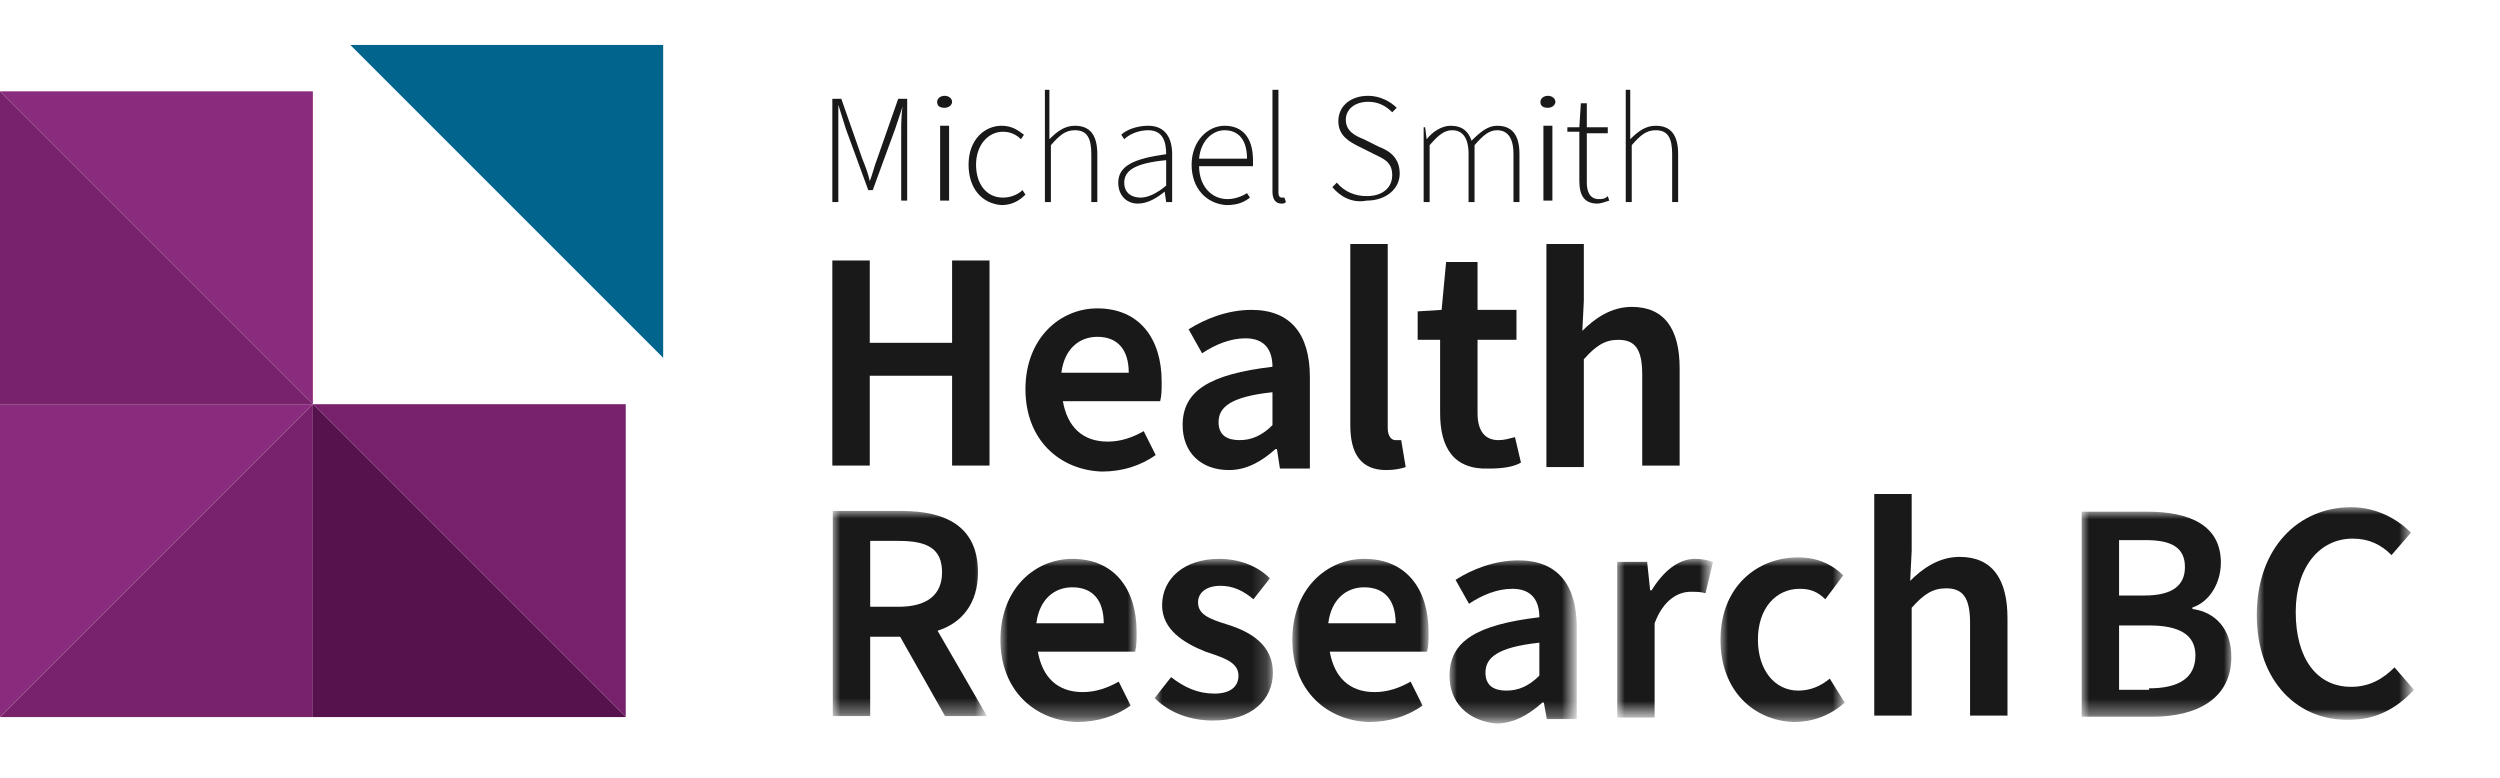 <?xml version="1.0" encoding="utf-8"?>
<!-- Generator: Adobe Illustrator 26.2.1, SVG Export Plug-In . SVG Version: 6.00 Build 0)  -->
<svg version="1.1" id="Layer_1" xmlns="http://www.w3.org/2000/svg" xmlns:xlink="http://www.w3.org/1999/xlink" x="0px" y="0px"
	 viewBox="0 0 167 52" style="enable-background:new 0 0 167 52;" xml:space="preserve">
<style type="text/css">
	.st0{fill-rule:evenodd;clip-rule:evenodd;fill:#8A2C7D;}
	.st1{fill-rule:evenodd;clip-rule:evenodd;fill:#78226B;}
	.st2{fill-rule:evenodd;clip-rule:evenodd;fill:#56124C;}
	.st3{fill-rule:evenodd;clip-rule:evenodd;fill:#00648C;}
	.st4{fill-rule:evenodd;clip-rule:evenodd;fill:#1A1919;}
	.st5{filter:url(#Adobe_OpacityMaskFilter);}
	.st6{fill-rule:evenodd;clip-rule:evenodd;fill:#FFFFFF;}
	.st7{mask:url(#mask-2_00000142872947363906446680000008515487046696477361_);fill-rule:evenodd;clip-rule:evenodd;fill:#1A1919;}
	.st8{filter:url(#Adobe_OpacityMaskFilter_00000098216091847627996080000004521057411077459366_);}
	.st9{mask:url(#mask-2_00000022523441906517111190000001410724546599141298_);fill-rule:evenodd;clip-rule:evenodd;fill:#1A1919;}
	.st10{filter:url(#Adobe_OpacityMaskFilter_00000028303685897555871680000015217264633124065954_);}
	.st11{mask:url(#mask-2_00000111889324403286426230000005743725726874099624_);fill-rule:evenodd;clip-rule:evenodd;fill:#1A1919;}
	.st12{filter:url(#Adobe_OpacityMaskFilter_00000139991341539221820110000007605207127655649970_);}
	.st13{mask:url(#mask-2_00000120561315323453811050000003033024361878203579_);fill-rule:evenodd;clip-rule:evenodd;fill:#1A1919;}
	.st14{filter:url(#Adobe_OpacityMaskFilter_00000170263286942058407810000001658870399358451898_);}
	.st15{mask:url(#mask-2_00000169543907398545513350000002136752139948200617_);fill-rule:evenodd;clip-rule:evenodd;fill:#1A1919;}
	.st16{filter:url(#Adobe_OpacityMaskFilter_00000050642258083140441770000004600030293939722138_);}
	.st17{mask:url(#mask-2_00000036947385117810158500000011281402721923971501_);fill-rule:evenodd;clip-rule:evenodd;fill:#1A1919;}
	.st18{filter:url(#Adobe_OpacityMaskFilter_00000101782534320262993460000007916814571769882762_);}
	.st19{mask:url(#mask-2_00000165204932770613502890000015051308155386983043_);fill-rule:evenodd;clip-rule:evenodd;fill:#1A1919;}
	.st20{filter:url(#Adobe_OpacityMaskFilter_00000145769376362285885330000008704678946107563664_);}
	.st21{mask:url(#mask-4_00000152968008415043025770000008840103765281794474_);fill-rule:evenodd;clip-rule:evenodd;fill:#1A1919;}
	.st22{filter:url(#Adobe_OpacityMaskFilter_00000098926596370454489640000002912238920070506165_);}
	.st23{mask:url(#mask-4_00000047028942379783773650000000167590036782649218_);fill-rule:evenodd;clip-rule:evenodd;fill:#1A1919;}
</style>
<g id="Page-1">
	<g id="logo-update---MSFHR" transform="translate(-98, -30)">
		<g id="Group_00000000186598054735458410000002143384302322369725_" transform="translate(98, 23.177)">
			<g id="Group-2" transform="translate(-0, -0)">
				<g id="MSHRBC_CMYK" transform="translate(-0, 9.823)">
					<polyline id="Fill-1" class="st0" points="0,24 20.9,24 0,44.9 0,24 					"/>
					<polyline id="Fill-2" class="st1" points="41.8,44.9 20.9,24 41.8,24 41.8,44.9 					"/>
					<polyline id="Fill-3" class="st0" points="0,3.1 20.9,3.1 20.9,24 0,3.1 					"/>
					<polyline id="Fill-4" class="st1" points="20.9,24 20.9,44.9 0,44.9 20.9,24 					"/>
					<polyline id="Fill-5" class="st2" points="41.8,44.9 20.9,44.9 20.9,24 41.8,44.9 					"/>
					<polyline id="Fill-6" class="st1" points="0,3.1 20.9,24 0,24 0,3.1 					"/>
					<polyline id="Fill-7" class="st3" points="44.3,20.9 23.4,0 44.3,0 44.3,20.9 					"/>
					<path id="Fill-8" class="st4" d="M55.6,3.6h0.6l1.4,4c0.2,0.5,0.4,1,0.5,1.5h0c0.2-0.5,0.3-1,0.5-1.5l1.4-4h0.6v6.8h-0.4V5.9
						c0-0.5,0-1.3,0.1-1.8h0l-0.5,1.5l-1.5,4.1H58l-1.5-4.1L56,4h0C56,4.6,56,5.3,56,5.9v4.6h-0.4V3.6"/>
					<path id="Fill-9" class="st4" d="M62.8,10.4h0.6v-5h-0.6V10.4z M62.6,3.8c0-0.2,0.2-0.4,0.5-0.4s0.5,0.2,0.5,0.4
						c0,0.2-0.2,0.4-0.5,0.4S62.6,4.1,62.6,3.8L62.6,3.8z"/>
					<path id="Fill-10" class="st4" d="M64.7,8c0-1.7,1.1-2.6,2.2-2.6c0.7,0,1.1,0.3,1.5,0.6l-0.2,0.3c-0.3-0.3-0.7-0.5-1.2-0.5
						c-1,0-1.8,0.9-1.8,2.2c0,1.3,0.7,2.2,1.8,2.2c0.5,0,1-0.2,1.3-0.5l0.2,0.3c-0.4,0.4-0.9,0.7-1.6,0.7C65.6,10.6,64.7,9.6,64.7,8
						"/>
					<path id="Fill-11" class="st4" d="M69.7,3h0.4v2.2l0,1.1c0.5-0.5,1-0.9,1.7-0.9c1,0,1.5,0.6,1.5,1.9v3.2h-0.4V7.3
						c0-1.1-0.3-1.6-1.1-1.6c-0.6,0-1,0.3-1.6,1v3.8h-0.4V3"/>
					<path id="Fill-12" class="st4" d="M77.9,9.4V7.7c-2.1,0.2-2.8,0.7-2.8,1.5c0,0.7,0.5,1,1.1,1C76.7,10.2,77.3,9.9,77.9,9.4z
						 M74.7,9.2c0-1.1,1-1.6,3.2-1.9c0-0.8-0.2-1.6-1.2-1.6c-0.7,0-1.3,0.3-1.6,0.6L74.9,6c0.3-0.3,1-0.6,1.8-0.6
						c1.2,0,1.6,0.9,1.6,1.9v3.2h-0.4l-0.1-0.7h0c-0.5,0.4-1.1,0.8-1.8,0.8C75.3,10.6,74.7,10.1,74.7,9.2L74.7,9.2z"/>
					<path id="Fill-13" class="st4" d="M83.3,7.6c0-1.3-0.6-1.9-1.5-1.9c-0.8,0-1.6,0.7-1.7,1.9H83.3z M79.6,8
						c0-1.6,1.1-2.6,2.2-2.6c1.2,0,1.9,0.8,1.9,2.3c0,0.1,0,0.2,0,0.4h-3.6c0,1.3,0.8,2.2,1.9,2.2c0.5,0,1-0.2,1.3-0.4l0.2,0.3
						c-0.4,0.3-0.8,0.5-1.6,0.5C80.6,10.6,79.6,9.6,79.6,8L79.6,8z"/>
					<path id="Fill-14" class="st4" d="M85,9.8V3h0.4v6.9c0,0.2,0.1,0.3,0.2,0.3c0,0,0.1,0,0.2,0l0.1,0.3c-0.1,0.1-0.2,0.1-0.3,0.1
						C85.2,10.6,85,10.3,85,9.8"/>
					<path id="Fill-15" class="st4" d="M89,9.5l0.3-0.3c0.5,0.6,1.2,0.9,2,0.9c1.1,0,1.7-0.6,1.7-1.4c0-0.9-0.6-1.1-1.2-1.4l-1-0.5
						c-0.6-0.3-1.4-0.7-1.4-1.7c0-1,0.8-1.7,2-1.7c0.8,0,1.5,0.4,1.9,0.8l-0.3,0.3c-0.4-0.4-0.9-0.7-1.6-0.7c-0.9,0-1.5,0.5-1.5,1.2
						c0,0.8,0.7,1.1,1.2,1.3l1,0.5c0.8,0.3,1.4,0.8,1.4,1.8c0,1-0.9,1.8-2.2,1.8C90.3,10.6,89.5,10.1,89,9.5"/>
					<path id="Fill-16" class="st4" d="M94.8,5.5h0.4l0.1,0.8h0c0.4-0.5,1-0.9,1.6-0.9c0.8,0,1.2,0.4,1.4,1c0.6-0.6,1.1-1,1.7-1
						c1,0,1.5,0.6,1.5,1.9v3.2h-0.4V7.3c0-1.1-0.4-1.6-1.1-1.6c-0.5,0-0.9,0.3-1.5,1v3.8h-0.4V7.3c0-1.1-0.4-1.6-1.1-1.6
						c-0.5,0-0.9,0.3-1.5,1v3.8h-0.4V5.5"/>
					<path id="Fill-17" class="st4" d="M103.1,10.4h0.6v-5h-0.6V10.4z M102.9,3.8c0-0.2,0.2-0.4,0.5-0.4s0.5,0.2,0.5,0.4
						c0,0.2-0.2,0.4-0.5,0.4S102.9,4.1,102.9,3.8L102.9,3.8z"/>
					<path id="Fill-18" class="st4" d="M105.5,9.1V5.8h-0.8V5.5l0.8,0l0.1-1.6h0.4v1.6h1.4v0.4h-1.4v3.3c0,0.6,0.2,1.1,0.8,1.1
						c0.2,0,0.4,0,0.6-0.2l0.1,0.3c-0.3,0.1-0.6,0.2-0.8,0.2C105.8,10.6,105.5,10,105.5,9.1"/>
					<path id="Fill-19" class="st4" d="M108.5,3h0.4v2.2l0,1.1c0.5-0.5,1-0.9,1.7-0.9c1,0,1.5,0.6,1.5,1.9v3.2h-0.4V7.3
						c0-1.1-0.3-1.6-1.1-1.6c-0.6,0-1,0.3-1.6,1v3.8h-0.4V3"/>
					<polyline id="Fill-20" class="st4" points="55.6,14.4 58.1,14.4 58.1,19.9 63.6,19.9 63.6,14.4 66.1,14.4 66.1,28.1 63.6,28.1 
						63.6,22.1 58.1,22.1 58.1,28.1 55.6,28.1 55.6,14.4 					"/>
					<path id="Fill-21" class="st4" d="M75.4,21.9c0-1.5-0.7-2.4-2.1-2.4c-1.2,0-2.2,0.8-2.4,2.4H75.4z M68.5,23
						c0-3.4,2.3-5.4,4.8-5.4c2.8,0,4.3,2,4.3,4.9c0,0.5,0,0.9-0.1,1.3H71c0.3,1.7,1.3,2.7,3,2.7c0.9,0,1.7-0.3,2.4-0.7l0.8,1.6
						c-1,0.7-2.2,1.1-3.6,1.1C70.8,28.4,68.5,26.4,68.5,23L68.5,23z"/>
					<path id="Fill-22" class="st4" d="M85,25.4v-2.2c-2.8,0.3-3.6,1-3.6,2c0,0.9,0.6,1.2,1.4,1.2C83.6,26.4,84.3,26.1,85,25.4z
						 M79,25.4c0-2.3,1.8-3.4,6-3.9c0-1.1-0.5-1.9-1.8-1.9c-1,0-2,0.4-2.9,1l-0.9-1.6c1.1-0.7,2.6-1.3,4.2-1.3
						c2.6,0,3.9,1.6,3.9,4.5v6.1h-2L85.3,27h-0.1c-0.9,0.8-1.9,1.4-3.1,1.4C80.2,28.4,79,27.2,79,25.4L79,25.4z"/>
					<path id="Fill-23" class="st4" d="M90.2,25.4V13.3h2.5v12.3c0,0.6,0.3,0.8,0.5,0.8c0.1,0,0.2,0,0.4,0l0.3,1.8
						c-0.3,0.1-0.7,0.2-1.3,0.2C90.9,28.4,90.2,27.3,90.2,25.4"/>
					<path id="Fill-24" class="st4" d="M96.2,24.6v-4.9h-1.5v-1.9l1.6-0.1l0.3-3.2h2.1v3.2h2.6v2h-2.6v4.9c0,1.2,0.5,1.8,1.4,1.8
						c0.4,0,0.7-0.1,1.1-0.2l0.4,1.7c-0.5,0.3-1.3,0.4-2.1,0.4C97.1,28.4,96.2,26.9,96.2,24.6"/>
					<path id="Fill-25" class="st4" d="M103.3,13.3h2.5v3.8l-0.1,2c0.8-0.8,1.9-1.6,3.3-1.6c2.2,0,3.2,1.5,3.2,4.1v6.5h-2.5V22
						c0-1.7-0.5-2.3-1.6-2.3c-0.9,0-1.5,0.4-2.3,1.3v7.2h-2.5V13.3"/>
					<g id="Group-34" transform="translate(55.629, 31.132)">
						<g id="Clip-27">
						</g>
						<defs>
							<filter id="Adobe_OpacityMaskFilter" filterUnits="userSpaceOnUse" x="0" y="0" width="10.3" height="13.8">
								<feColorMatrix  type="matrix" values="1 0 0 0 0  0 1 0 0 0  0 0 1 0 0  0 0 0 1 0"/>
							</filter>
						</defs>
						
							<mask maskUnits="userSpaceOnUse" x="0" y="0" width="10.3" height="13.8" id="mask-2_00000142872947363906446680000008515487046696477361_">
							<g class="st5">
								<polygon id="path-1_00000044895208325897898700000008131459281696251812_" class="st6" points="0,0 67.7,0 67.7,14 0,14 
																	"/>
							</g>
						</mask>
						<path id="Fill-26" class="st7" d="M4.4,6.4c1.9,0,2.9-0.8,2.9-2.3c0-1.6-1-2.1-2.9-2.1H2.5v4.4H4.4z M0,0h4.6
							c2.9,0,5.1,1,5.1,4.1C9.7,6.2,8.6,7.5,7,8l3.3,5.7H7.5L4.5,8.4h-2v5.3H0V0L0,0z"/>
						<defs>
							
								<filter id="Adobe_OpacityMaskFilter_00000163754224938593267460000011987372003664472221_" filterUnits="userSpaceOnUse" x="11.2" y="3.2" width="9.1" height="10.9">
								<feColorMatrix  type="matrix" values="1 0 0 0 0  0 1 0 0 0  0 0 1 0 0  0 0 0 1 0"/>
							</filter>
						</defs>
						
							<mask maskUnits="userSpaceOnUse" x="11.2" y="3.2" width="9.1" height="10.9" id="mask-2_00000022523441906517111190000001410724546599141298_">
							<g style="filter:url(#Adobe_OpacityMaskFilter_00000163754224938593267460000011987372003664472221_);">
								<polygon id="path-1_00000031183154927495034650000004529086354680420530_" class="st6" points="0,0 67.7,0 67.7,14 0,14 
																	"/>
							</g>
						</mask>
						<path id="Fill-28" class="st9" d="M18.1,7.5c0-1.5-0.7-2.4-2.1-2.4c-1.2,0-2.2,0.8-2.4,2.4H18.1z M11.2,8.6
							c0-3.4,2.3-5.4,4.8-5.4c2.8,0,4.3,2,4.3,4.9c0,0.5,0,0.9-0.1,1.3h-6.5c0.3,1.7,1.3,2.7,3,2.7c0.9,0,1.7-0.3,2.4-0.7l0.8,1.6
							c-1,0.7-2.2,1.1-3.6,1.1C13.5,14,11.2,12,11.2,8.6L11.2,8.6z"/>
						<defs>
							
								<filter id="Adobe_OpacityMaskFilter_00000163048590060550271950000010480475878963286664_" filterUnits="userSpaceOnUse" x="21.5" y="3.2" width="7.9" height="10.9">
								<feColorMatrix  type="matrix" values="1 0 0 0 0  0 1 0 0 0  0 0 1 0 0  0 0 0 1 0"/>
							</filter>
						</defs>
						
							<mask maskUnits="userSpaceOnUse" x="21.5" y="3.2" width="7.9" height="10.9" id="mask-2_00000111889324403286426230000005743725726874099624_">
							<g style="filter:url(#Adobe_OpacityMaskFilter_00000163048590060550271950000010480475878963286664_);">
								<polygon id="path-1_00000138540104250222929140000000167757246288460429_" class="st6" points="0,0 67.7,0 67.7,14 0,14 
																	"/>
							</g>
						</mask>
						<path id="Fill-29" class="st11" d="M21.5,12.5l1.1-1.4c0.9,0.7,1.8,1.1,2.9,1.1c1.1,0,1.6-0.5,1.6-1.2c0-0.9-1-1.2-2.2-1.6
							C23.4,8.8,22,7.9,22,6.3c0-1.8,1.5-3.1,3.8-3.1c1.4,0,2.6,0.5,3.4,1.3l-1.1,1.4C27.4,5.3,26.7,5,25.9,5c-1,0-1.5,0.5-1.5,1.1
							c0,0.8,0.7,1.1,2,1.5c1.6,0.5,3,1.4,3,3.2c0,1.8-1.4,3.2-4,3.2C23.9,14,22.5,13.5,21.5,12.5"/>
						<defs>
							
								<filter id="Adobe_OpacityMaskFilter_00000003106404416461904330000008729565887733557896_" filterUnits="userSpaceOnUse" x="30.7" y="3.2" width="9.1" height="10.9">
								<feColorMatrix  type="matrix" values="1 0 0 0 0  0 1 0 0 0  0 0 1 0 0  0 0 0 1 0"/>
							</filter>
						</defs>
						
							<mask maskUnits="userSpaceOnUse" x="30.7" y="3.2" width="9.1" height="10.9" id="mask-2_00000120561315323453811050000003033024361878203579_">
							<g style="filter:url(#Adobe_OpacityMaskFilter_00000003106404416461904330000008729565887733557896_);">
								<polygon id="path-1_00000048477228101606695930000005395089715828964797_" class="st6" points="0,0 67.7,0 67.7,14 0,14 
																	"/>
							</g>
						</mask>
						<path id="Fill-30" class="st13" d="M37.6,7.5c0-1.5-0.7-2.4-2.1-2.4c-1.2,0-2.2,0.8-2.4,2.4H37.6z M30.7,8.6
							c0-3.4,2.3-5.4,4.8-5.4c2.8,0,4.3,2,4.3,4.9c0,0.5,0,0.9-0.1,1.3h-6.5c0.3,1.7,1.3,2.7,3,2.7c0.9,0,1.7-0.3,2.4-0.7l0.8,1.6
							c-1,0.7-2.2,1.1-3.6,1.1C33,14,30.7,12,30.7,8.6L30.7,8.6z"/>
						<defs>
							
								<filter id="Adobe_OpacityMaskFilter_00000093156093797004737960000009504578885322350013_" filterUnits="userSpaceOnUse" x="41.2" y="3.2" width="8.5" height="10.9">
								<feColorMatrix  type="matrix" values="1 0 0 0 0  0 1 0 0 0  0 0 1 0 0  0 0 0 1 0"/>
							</filter>
						</defs>
						
							<mask maskUnits="userSpaceOnUse" x="41.2" y="3.2" width="8.5" height="10.9" id="mask-2_00000169543907398545513350000002136752139948200617_">
							<g style="filter:url(#Adobe_OpacityMaskFilter_00000093156093797004737960000009504578885322350013_);">
								<polygon id="path-1_00000021815035737827102620000015753700015795523482_" class="st6" points="0,0 67.7,0 67.7,14 0,14 
																	"/>
							</g>
						</mask>
						<path id="Fill-31" class="st15" d="M47.2,11V8.8c-2.8,0.3-3.6,1-3.6,2c0,0.9,0.6,1.2,1.4,1.2C45.8,12,46.5,11.7,47.2,11z
							 M41.2,11c0-2.3,1.8-3.4,6-3.9c0-1.1-0.5-1.9-1.8-1.9c-1,0-2,0.4-2.9,1l-0.9-1.6c1.1-0.7,2.6-1.3,4.2-1.3
							c2.6,0,3.9,1.6,3.9,4.5v6.1h-2l-0.2-1.1h-0.1c-0.9,0.8-1.9,1.4-3.1,1.4C42.4,14,41.2,12.8,41.2,11L41.2,11z"/>
						<defs>
							
								<filter id="Adobe_OpacityMaskFilter_00000082367074346715753730000009208615767570276514_" filterUnits="userSpaceOnUse" x="52.4" y="3.2" width="6.4" height="10.6">
								<feColorMatrix  type="matrix" values="1 0 0 0 0  0 1 0 0 0  0 0 1 0 0  0 0 0 1 0"/>
							</filter>
						</defs>
						
							<mask maskUnits="userSpaceOnUse" x="52.4" y="3.2" width="6.4" height="10.6" id="mask-2_00000036947385117810158500000011281402721923971501_">
							<g style="filter:url(#Adobe_OpacityMaskFilter_00000082367074346715753730000009208615767570276514_);">
								<polygon id="path-1_00000069376047376536560080000006085938112139252109_" class="st6" points="0,0 67.7,0 67.7,14 0,14 
																	"/>
							</g>
						</mask>
						<path id="Fill-32" class="st17" d="M52.4,3.4h2l0.2,1.9h0.1c0.8-1.3,1.8-2.1,2.9-2.1c0.5,0,0.9,0.1,1.2,0.2l-0.5,2.1
							c-0.3-0.1-0.6-0.1-1-0.1c-0.8,0-1.8,0.5-2.4,2.1v6.3h-2.5V3.4"/>
						<defs>
							
								<filter id="Adobe_OpacityMaskFilter_00000162315788072309502050000015604399305225384358_" filterUnits="userSpaceOnUse" x="59.3" y="3.2" width="8.4" height="10.9">
								<feColorMatrix  type="matrix" values="1 0 0 0 0  0 1 0 0 0  0 0 1 0 0  0 0 0 1 0"/>
							</filter>
						</defs>
						
							<mask maskUnits="userSpaceOnUse" x="59.3" y="3.2" width="8.4" height="10.9" id="mask-2_00000165204932770613502890000015051308155386983043_">
							<g style="filter:url(#Adobe_OpacityMaskFilter_00000162315788072309502050000015604399305225384358_);">
								<polygon id="path-1_00000129904548643556680270000006790908211120054163_" class="st6" points="0,0 67.7,0 67.7,14 0,14 
																	"/>
							</g>
						</mask>
						<path id="Fill-33" class="st19" d="M59.3,8.6c0-3.5,2.4-5.5,5.2-5.5c1.3,0,2.3,0.5,3,1.2l-1.2,1.6c-0.5-0.5-1-0.7-1.7-0.7
							c-1.6,0-2.8,1.3-2.8,3.4c0,2,1.1,3.4,2.7,3.4c0.8,0,1.5-0.3,2.1-0.8l1,1.6c-1,0.9-2.2,1.3-3.4,1.3C61.5,14,59.3,12,59.3,8.6"
							/>
					</g>
					<path id="Fill-35" class="st4" d="M125.2,30h2.5v3.8l-0.1,2c0.8-0.8,1.9-1.6,3.3-1.6c2.2,0,3.2,1.5,3.2,4.1v6.5h-2.5v-6.2
						c0-1.7-0.5-2.3-1.6-2.3c-0.9,0-1.5,0.4-2.3,1.3v7.2h-2.5V30"/>
					<g id="Group-39" transform="translate(139.054, 30.88)">
						<g id="Clip-37">
						</g>
						<defs>
							
								<filter id="Adobe_OpacityMaskFilter_00000176032403630715541630000014866887679501119138_" filterUnits="userSpaceOnUse" x="0" y="0.3" width="10" height="13.8">
								<feColorMatrix  type="matrix" values="1 0 0 0 0  0 1 0 0 0  0 0 1 0 0  0 0 0 1 0"/>
							</filter>
						</defs>
						
							<mask maskUnits="userSpaceOnUse" x="0" y="0.3" width="10" height="13.8" id="mask-4_00000152968008415043025770000008840103765281794474_">
							<g style="filter:url(#Adobe_OpacityMaskFilter_00000176032403630715541630000014866887679501119138_);">
								<polygon id="path-3_00000020371763736204146670000001757676937574329740_" class="st6" points="0,0 22.3,0 22.3,14.2 
									0,14.2 								"/>
							</g>
						</mask>
						<path id="Fill-36" class="st21" d="M4.5,12.1c2,0,3.1-0.7,3.1-2.2c0-1.4-1.1-2-3.1-2h-2v4.3H4.5z M4.2,5.9
							c1.9,0,2.7-0.7,2.7-1.9c0-1.3-0.9-1.8-2.6-1.8H2.5v3.7H4.2z M0,0.3h4.4c2.8,0,4.9,0.9,4.9,3.4c0,1.3-0.7,2.6-1.9,3v0.1
							C8.9,7,10,8.1,10,10c0,2.8-2.3,4-5.3,4H0V0.3L0,0.3z"/>
						<defs>
							
								<filter id="Adobe_OpacityMaskFilter_00000039836932689114362150000013066402569039639227_" filterUnits="userSpaceOnUse" x="11.7" y="0" width="10.5" height="14.3">
								<feColorMatrix  type="matrix" values="1 0 0 0 0  0 1 0 0 0  0 0 1 0 0  0 0 0 1 0"/>
							</filter>
						</defs>
						
							<mask maskUnits="userSpaceOnUse" x="11.7" y="0" width="10.5" height="14.3" id="mask-4_00000047028942379783773650000000167590036782649218_">
							<g style="filter:url(#Adobe_OpacityMaskFilter_00000039836932689114362150000013066402569039639227_);">
								<polygon id="path-3_00000178166948921461807790000011850049269560563129_" class="st6" points="0,0 22.3,0 22.3,14.2 
									0,14.2 								"/>
							</g>
						</mask>
						<path id="Fill-38" class="st23" d="M11.7,7.2C11.7,2.7,14.5,0,18,0c1.7,0,3.1,0.8,4,1.7l-1.3,1.5c-0.7-0.7-1.5-1.1-2.6-1.1
							c-2.2,0-3.8,1.9-3.8,4.9c0,3.1,1.4,5,3.7,5c1.2,0,2.1-0.5,2.9-1.3l1.3,1.5c-1.2,1.3-2.6,2-4.3,2C14.5,14.3,11.7,11.7,11.7,7.2
							"/>
					</g>
				</g>
			</g>
		</g>
	</g>
</g>
</svg>
